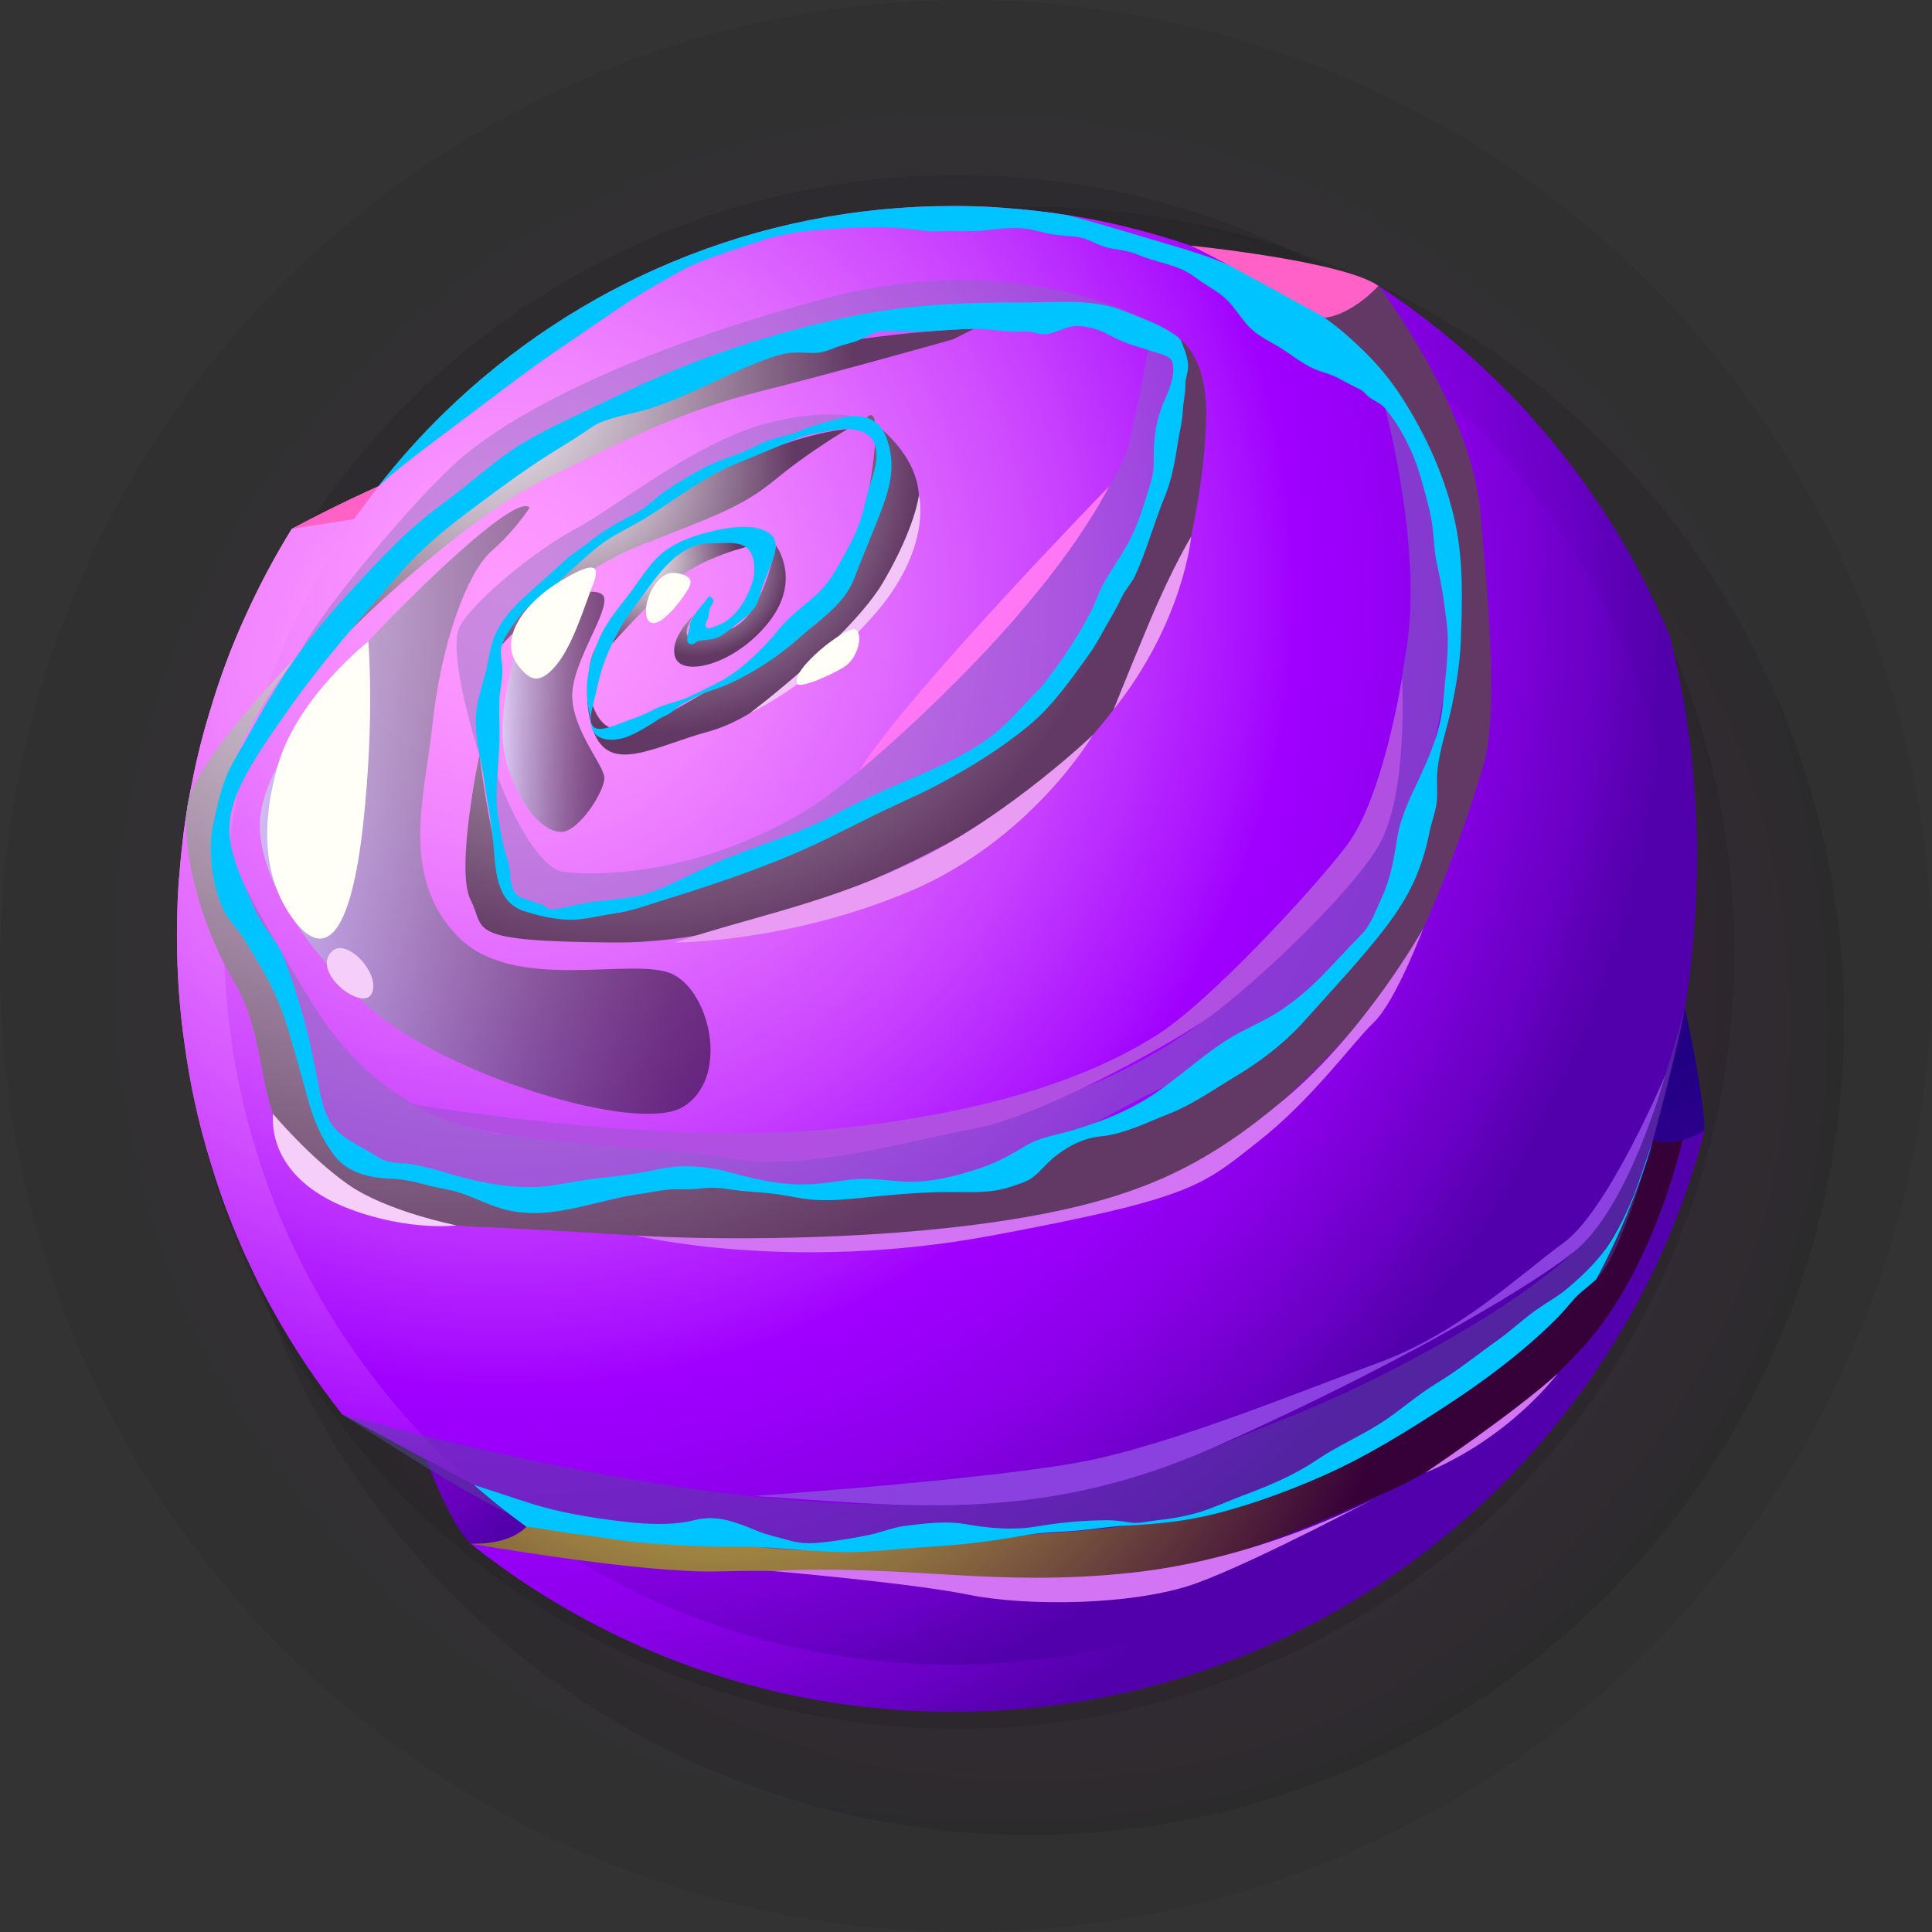 <?xml version="1.0" encoding="UTF-8"?>
<svg xmlns="http://www.w3.org/2000/svg" xmlns:xlink="http://www.w3.org/1999/xlink" viewBox="0 0 312.87 312.87">
  <rect x="0" y="0" width="312.87" height="312.87" fill="#333333" stroke="none"/>
  <defs>
    <style>
      .cls-1 {
        fill: url(#_Áåçûìÿííûé_ãðàäèåíò_494-2);
      }

      .cls-1, .cls-2, .cls-3, .cls-4, .cls-5, .cls-6, .cls-7, .cls-8, .cls-9, .cls-10, .cls-11, .cls-12, .cls-13, .cls-14, .cls-15, .cls-16, .cls-17, .cls-18, .cls-19, .cls-20, .cls-21, .cls-22, .cls-23, .cls-24, .cls-25, .cls-26, .cls-27 {
        fill-rule: evenodd;
      }

      .cls-1, .cls-2, .cls-6, .cls-28, .cls-29, .cls-30, .cls-18, .cls-22, .cls-23, .cls-24, .cls-25, .cls-26, .cls-27 {
        mix-blend-mode: screen;
      }

      .cls-2 {
        fill: url(#_Áåçûìÿííûé_ãðàäèåíò_796);
      }

      .cls-2, .cls-7, .cls-9, .cls-23 {
        opacity: .5;
      }

      .cls-3 {
        fill: #f5cefa;
      }

      .cls-4 {
        fill: #ea9cf4;
      }

      .cls-31 {
        isolation: isolate;
      }

      .cls-5 {
        fill: #f2c4f8;
      }

      .cls-6 {
        fill: url(#_Áåçûìÿííûé_ãðàäèåíò_494-4);
      }

      .cls-28 {
        fill: url(#_Áåçûìÿííûé_ãðàäèåíò_542);
        opacity: .05;
      }

      .cls-7, .cls-9, .cls-20 {
        mix-blend-mode: multiply;
      }

      .cls-7, .cls-20 {
        fill: #7d72b3;
      }

      .cls-8 {
        fill: #d374f4;
      }

      .cls-9 {
        fill: #54469b;
      }

      .cls-10 {
        fill: #8b40e0;
      }

      .cls-11 {
        fill: #00c4ff;
      }

      .cls-12 {
        fill: #ff77f4;
      }

      .cls-29 {
        fill: url(#_Áåçûìÿííûé_ãðàäèåíò_542-3);
      }

      .cls-29, .cls-30 {
        opacity: .1;
      }

      .cls-13 {
        fill: #b04fe2;
      }

      .cls-30 {
        fill: url(#_Áåçûìÿííûé_ãðàäèåíò_542-2);
      }

      .cls-14 {
        fill: #ff61c7;
      }

      .cls-15 {
        fill: url(#_Áåçûìÿííûé_ãðàäèåíò_469);
      }

      .cls-16 {
        fill: url(#_Áåçûìÿííûé_ãðàäèåíò_460-2);
      }

      .cls-17 {
        fill: url(#_Áåçûìÿííûé_ãðàäèåíò_460);
      }

      .cls-18 {
        fill: url(#_Áåçûìÿííûé_ãðàäèåíò_494-5);
      }

      .cls-19 {
        fill: url(#_Áåçûìÿííûé_ãðàäèåíò_479);
      }

      .cls-20 {
        opacity: .4;
      }

      .cls-21 {
        fill: #fffff8;
      }

      .cls-22 {
        fill: url(#_Áåçûìÿííûé_ãðàäèåíò_494);
      }

      .cls-23 {
        fill: url(#_Áåçûìÿííûé_ãðàäèåíò_796-2);
      }

      .cls-24 {
        fill: url(#_Áåçûìÿííûé_ãðàäèåíò_494-3);
      }

      .cls-25 {
        fill: url(#_Áåçûìÿííûé_ãðàäèåíò_486);
      }

      .cls-26 {
        fill: url(#_Áåçûìÿííûé_ãðàäèåíò_494-7);
      }

      .cls-27 {
        fill: url(#_Áåçûìÿííûé_ãðàäèåíò_494-6);
      }
    </style>
    <radialGradient id="_Áåçûìÿííûé_ãðàäèåíò_542" data-name="Áåçûìÿííûé ãðàäèåíò 542" cx="156.43" cy="156.43" fx="156.43" fy="156.43" r="156.43" gradientUnits="userSpaceOnUse">
      <stop offset="0" stop-color="#e213ff"/>
      <stop offset="1" stop-color="#000"/>
    </radialGradient>
    <radialGradient id="_Áåçûìÿííûé_ãðàäèåíò_542-2" data-name="Áåçûìÿííûé ãðàäèåíò 542" cx="166.8" cy="165.34" fx="166.8" fy="165.34" r="131.84" gradientTransform="translate(165.77 -69.51) rotate(45)" xlink:href="#_Áåçûìÿííûé_ãðàäèåíò_542"/>
    <radialGradient id="_Áåçûìÿííûé_ãðàäèåíò_542-3" data-name="Áåçûìÿííûé ãðàäèåíò 542" cx="155.04" cy="154.15" fx="155.04" fy="154.15" r="125.81" xlink:href="#_Áåçûìÿííûé_ãðàäèåíò_542"/>
    <radialGradient id="_Áåçûìÿííûé_ãðàäèåíò_460" data-name="Áåçûìÿííûé ãðàäèåíò 460" cx="75.71" cy="107.39" fx="75.71" fy="107.39" r="193.02" gradientUnits="userSpaceOnUse">
      <stop offset="0" stop-color="#ff9aff"/>
      <stop offset=".09" stop-color="#fb94ff"/>
      <stop offset=".21" stop-color="#f083ff"/>
      <stop offset=".34" stop-color="#df67ff"/>
      <stop offset=".49" stop-color="#c740ff"/>
      <stop offset=".64" stop-color="#a810ff"/>
      <stop offset=".68" stop-color="#9f00ff"/>
      <stop offset=".74" stop-color="#9800f8"/>
      <stop offset=".83" stop-color="#8700e4"/>
      <stop offset=".93" stop-color="#6a00c5"/>
      <stop offset="1" stop-color="#5200ab"/>
    </radialGradient>
    <radialGradient id="_Áåçûìÿííûé_ãðàäèåíò_460-2" data-name="Áåçûìÿííûé ãðàäèåíò 460" cx="81.18" cy="96.23" fx="81.18" fy="96.23" r="189.73" xlink:href="#_Áåçûìÿííûé_ãðàäèåíò_460"/>
    <radialGradient id="_Áåçûìÿííûé_ãðàäèåíò_494" data-name="Áåçûìÿííûé ãðàäèåíò 494" cx="106.13" cy="76.16" fx="106.13" fy="76.16" r="42.42" gradientUnits="userSpaceOnUse">
      <stop offset="0" stop-color="#fff"/>
      <stop offset="1" stop-color="#623964"/>
    </radialGradient>
    <radialGradient id="_Áåçûìÿííûé_ãðàäèåíò_494-2" data-name="Áåçûìÿííûé ãðàäèåíò 494" cx="112.88" cy="91.5" fx="112.88" fy="91.5" r="14.76" xlink:href="#_Áåçûìÿííûé_ãðàäèåíò_494"/>
    <radialGradient id="_Áåçûìÿííûé_ãðàäèåíò_494-3" data-name="Áåçûìÿííûé ãðàäèåíò 494" cx="103.8" cy="90.13" fx="103.8" fy="90.13" r="15.55" xlink:href="#_Áåçûìÿííûé_ãðàäèåíò_494"/>
    <radialGradient id="_Áåçûìÿííûé_ãðàäèåíò_494-4" data-name="Áåçûìÿííûé ãðàäèåíò 494" cx="92.8" cy="75.15" fx="92.8" fy="75.15" r="35.92" xlink:href="#_Áåçûìÿííûé_ãðàäèåíò_494"/>
    <radialGradient id="_Áåçûìÿííûé_ãðàäèåíò_494-5" data-name="Áåçûìÿííûé ãðàäèåíò 494" cx="77.45" cy="61.19" fx="77.45" fy="61.19" r="60.91" xlink:href="#_Áåçûìÿííûé_ãðàäèåíò_494"/>
    <radialGradient id="_Áåçûìÿííûé_ãðàäèåíò_494-6" data-name="Áåçûìÿííûé ãðàäèåíò 494" cx="100.02" cy="70.84" fx="100.02" fy="70.84" r="84.87" xlink:href="#_Áåçûìÿííûé_ãðàäèåíò_494"/>
    <radialGradient id="_Áåçûìÿííûé_ãðàäèåíò_494-7" data-name="Áåçûìÿííûé ãðàäèåíò 494" cx="73.56" cy="71.46" fx="73.56" fy="71.46" r="143.38" xlink:href="#_Áåçûìÿííûé_ãðàäèåíò_494"/>
    <radialGradient id="_Áåçûìÿííûé_ãðàäèåíò_486" data-name="Áåçûìÿííûé ãðàäèåíò 486" cx="116.54" cy="196.33" fx="116.54" fy="196.33" r="113.01" gradientUnits="userSpaceOnUse">
      <stop offset="0" stop-color="#ffff4a"/>
      <stop offset="1" stop-color="#360038"/>
    </radialGradient>
    <radialGradient id="_Áåçûìÿííûé_ãðàäèåíò_469" data-name="Áåçûìÿííûé ãðàäèåíò 469" cx="72.04" cy="239.93" fx="72.04" fy="239.93" r="12.2" gradientUnits="userSpaceOnUse">
      <stop offset="0" stop-color="#6d00c2"/>
      <stop offset=".4" stop-color="#6600bc"/>
      <stop offset=".98" stop-color="#5200ab"/>
      <stop offset="1" stop-color="#5200ab"/>
    </radialGradient>
    <radialGradient id="_Áåçûìÿííûé_ãðàäèåíò_479" data-name="Áåçûìÿííûé ãðàäèåíò 479" cx="269.29" cy="169.02" fx="269.29" fy="169.02" r="12.74" gradientUnits="userSpaceOnUse">
      <stop offset="0" stop-color="#1f0081"/>
      <stop offset=".73" stop-color="#250087"/>
      <stop offset="1" stop-color="#2a008b"/>
    </radialGradient>
    <linearGradient id="_Áåçûìÿííûé_ãðàäèåíò_796" data-name="Áåçûìÿííûé ãðàäèåíò 796" x1="81.39" y1="115.28" x2="97.89" y2="115.28" gradientUnits="userSpaceOnUse">
      <stop offset="0" stop-color="#bdffe8"/>
      <stop offset=".2" stop-color="#8abbaa"/>
      <stop offset=".42" stop-color="#59796e"/>
      <stop offset=".61" stop-color="#33453e"/>
      <stop offset=".78" stop-color="#171f1c"/>
      <stop offset=".91" stop-color="#060807"/>
      <stop offset="1" stop-color="#000"/>
    </linearGradient>
    <linearGradient id="_Áåçûìÿííûé_ãðàäèåíò_796-2" data-name="Áåçûìÿííûé ãðàäèåíò 796" x1="42.07" y1="131.17" x2="115.07" y2="131.17" xlink:href="#_Áåçûìÿííûé_ãðàäèåíò_796"/>
  </defs>
  <g class="cls-31">
    <g id="Capa_2" data-name="Capa 2">
      <g id="Moon">
        <g>
          <circle class="cls-28" cx="156.43" cy="156.43" r="156.43"/>
          <circle class="cls-30" cx="166.8" cy="165.34" r="131.84" transform="translate(-68.06 166.37) rotate(-45)"/>
          <circle class="cls-29" cx="155.04" cy="154.15" r="125.81"/>
          <path class="cls-17" d="M276.04,183.09l-.9,3.22c-.03,.15-.07,.27-.12,.45-2.44,8.38-5.73,16.4-9.77,23.96-6.58,12.29-15.13,23.36-25.28,32.81-11.79,10.97-25.68,19.7-41.01,25.53-13.86,5.26-28.9,8.13-44.63,8.13-2.22,0-4.49-.05-6.68-.17h-.02c-3.29-.17-6.56-.47-9.77-.87-21.12-2.77-40.59-10.77-57.07-22.71-1.55-1.12-3.07-2.27-4.54-3.44,2.89-2.49,9-2.74,9-2.74l-8.5-6.76-21.32-11.47c-4.09-5.16-7.78-10.67-11.02-16.48-.77-1.37-1.52-2.77-2.24-4.19,0-.05-.05-.07-.07-.12-.75-1.52-1.47-3.04-2.17-4.56h-.02c-2.17-4.81-4.09-9.77-5.63-14.86-1.15-3.66-2.14-7.43-2.94-11.27-.02-.02-.02-.07-.02-.1-.55-2.67-1.02-5.39-1.4-8.13-.85-5.83-1.27-11.77-1.27-17.83,0-1.4,.02-2.82,.07-4.19,.05-2.07,.17-4.14,.37-6.16,.15-2.02,.37-4.04,.62-6.03,0-.15,.03-.27,.05-.45,.37-2.79,.82-5.51,1.4-8.23,.77-3.91,1.75-7.78,2.92-11.54,1.57-5.29,3.49-10.4,5.76-15.33,2.17-4.79,4.64-9.42,7.4-13.89,8.58-4.54,14.06-6.91,14.06-6.91,0,0,146.35-29.05,148.62-31.54,2.24-2.47,13.34-.92,13.34-.92,6.86,4.51,13.26,9.67,19.12,15.41,1.37,1.32,2.69,2.72,4.04,4.11,.87,.95,1.74,1.94,2.59,2.92,1.45,1.65,2.87,3.37,4.24,5.09,5.01,6.38,9.42,13.24,13.11,20.49,1.45,2.79,2.77,5.66,3.99,8.58,0,.02,.02,.05,.02,.07,11.29,44.18-2.64,81.65-2.64,81.65,3.09-1.05,5.91-1.45,8.33-1.52Z"/>
          <path class="cls-17" d="M276.04,183.09l-.9,3.22c-.03,.15-.07,.27-.12,.45-2.44,8.38-5.73,16.4-9.77,23.96-6.58,12.29-15.13,23.36-25.28,32.81-11.79,10.97-25.68,19.7-41.01,25.53-13.86,5.26-28.9,8.13-44.63,8.13-2.22,0-4.49-.05-6.68-.17h-.02c-3.29-.17-6.56-.47-9.77-.87-21.12-2.77-40.59-10.77-57.07-22.71-1.55-1.12-3.07-2.27-4.54-3.44,2.89-2.49,9-2.74,9-2.74l-8.5-6.76-21.32-11.47c-4.09-5.16-7.78-10.67-11.02-16.48-.77-1.37-1.52-2.77-2.24-4.19,0-.05-.05-.07-.07-.12-.75-1.52-1.47-3.04-2.17-4.56h-.02c-2.17-4.81-4.09-9.77-5.63-14.86-1.15-3.66-2.14-7.43-2.94-11.27-.02-.02-.02-.07-.02-.1-.55-2.67-1.02-5.39-1.4-8.13-.85-5.83-1.27-11.77-1.27-17.83,0-1.4,.02-2.82,.07-4.19,.05-2.07,.17-4.14,.37-6.16,.15-2.02,.37-4.04,.62-6.03,0-.15,.03-.27,.05-.45,.37-2.79,.82-5.51,1.4-8.23,.77-3.91,1.75-7.78,2.92-11.54,1.57-5.29,3.49-10.4,5.76-15.33,2.17-4.79,4.64-9.42,7.4-13.89,8.58-4.54,14.06-6.91,14.06-6.91,0,0,146.35-29.05,148.62-31.54,2.24-2.47,13.34-.92,13.34-.92,6.86,4.51,13.26,9.67,19.12,15.41,1.37,1.32,2.69,2.72,4.04,4.11,.87,.95,1.74,1.94,2.59,2.92,1.45,1.65,2.87,3.37,4.24,5.09,5.01,6.38,9.42,13.24,13.11,20.49,1.45,2.79,2.77,5.66,3.99,8.58,0,.02,.02,.05,.02,.07,11.29,44.18-2.64,81.65-2.64,81.65,3.09-1.05,5.91-1.45,8.33-1.52Z"/>
          <path class="cls-16" d="M272.45,151.48c0,4.46-.25,8.85-.75,13.16-.72,6.71-2.02,13.24-3.86,19.55-.02,.15-.07,.27-.12,.42-2.29,7.88-5.39,15.41-9.17,22.51-6.18,11.54-14.24,21.94-23.76,30.82-11.07,10.32-24.13,18.52-38.52,23.98-13.04,4.96-27.15,7.65-41.93,7.65-2.09,0-4.21-.05-6.28-.17h-.02c-3.09-.15-6.16-.45-9.17-.82-19.85-2.59-38.12-10.12-53.6-21.34-2.32-1.65-4.56-3.42-6.73-5.24-.6-.5-1.2-1-1.77-1.52-5.61-4.86-10.75-10.3-15.33-16.16-3.84-4.86-7.3-10.02-10.35-15.48-.72-1.3-1.42-2.62-2.12-3.94,0-.05-.02-.07-.05-.12-.72-1.42-1.4-2.84-2.04-4.29h-.03c-2.04-4.51-3.84-9.17-5.29-13.96-1.1-3.44-2.02-6.98-2.77-10.57-.02-.02-.02-.07-.02-.1-.52-2.52-.97-5.06-1.32-7.63-.8-5.48-1.2-11.07-1.2-16.75,0-1.32,.03-2.64,.08-3.94,.05-1.94,.17-3.89,.35-5.78,.15-1.89,.35-3.79,.6-5.66,0-.15,.02-.27,.05-.42,.35-2.62,.77-5.19,1.3-7.73,.72-3.69,1.65-7.3,2.74-10.85,1.47-4.96,3.29-9.77,5.41-14.41,2.29-5.06,4.94-9.92,7.9-14.58,2.04-3.24,4.26-6.36,6.63-9.35,3.29-4.24,6.88-8.23,10.72-11.97,21.27-20.69,50.31-33.43,82.32-33.43,1.25,0,2.49,.02,3.71,.05,1.32,.05,2.64,.1,3.96,.2,3.66,.25,7.3,.65,10.87,1.22,.05,0,.08,.02,.12,.02,2.99,.45,5.93,1.05,8.83,1.75,3.74,.9,7.4,1.94,10.99,3.19,2.44,.82,4.84,1.75,7.21,2.74,1.77,.75,3.49,1.52,5.21,2.34,.3,.15,.6,.27,.9,.42,11.47,5.61,21.86,12.99,30.89,21.84,1.3,1.25,2.54,2.54,3.79,3.86,.82,.9,1.65,1.82,2.44,2.74,1.37,1.55,2.69,3.17,3.99,4.79,4.71,5.98,8.85,12.42,12.32,19.25,4.06,7.93,7.26,16.38,9.42,25.23,1.4,5.58,2.37,11.32,2.92,17.18,.37,3.71,.55,7.48,.55,11.29Z"/>
          <path class="cls-22" d="M96.65,104.41s-3.13,6.97-.52,14.04c2.61,7.07,9.93,2.38,18.67,0,8.74-2.38,17.71-11.57,23.38-17.25,5.67-5.68,11.1-13.47,10.63-21.03-.47-7.56-8.45-12.52-8.45-12.52,0,0,2.9-3.7,.46,11.11-2.44,14.81-5.75,20.09-8.92,22.44-3.17,2.35-12.81,7.97-18.07,11.11-5.26,3.14-11.13,6.41-14.62,5.64-3.48-.76-5.32-8.59-2.56-13.55Z"/>
          <path class="cls-1" d="M112.66,99.31s-4.47,3.97-3.29,7.18,9.68,1.15,15.12-5.73c5.43-6.89,1.14-12.45,1.14-12.45,0,0-1.99,11.49-7.28,13.51-5.29,2.02-7.01,1.17-7.01,1.17,0,0-.82-.93,1.32-3.68Z"/>
          <path class="cls-24" d="M99.11,104.27s4.35-4.94,9.31-9.56c4.96-4.62,13.54-6.4,13.54-6.4,0,0-5.01-2.65-11.43,1.08-6.42,3.73-11.43,14.89-11.43,14.89Z"/>
          <path class="cls-6" d="M81.32,104.36s10.1-11.22,22.38-16.05c12.28-4.83,16.53-6.25,21.97-10.74,5.43-4.49,11.57-8.08,11.57-8.08,0,0-11.95,.61-30.23,12.18-18.27,11.57-25.74,18.92-25.69,22.69Z"/>
          <path class="cls-18" d="M56.69,102.12s17.48-17.47,31.18-24.32c13.7-6.85,22.91-11.34,35.19-14.41,12.28-3.07,31.26-8.43,31.26-8.43l3.43-1.72s-39.05,.79-64.69,16.24c-25.63,15.45-36.38,32.64-36.38,32.64Z"/>
          <path class="cls-27" d="M77.65,122.27s2.91,24.13,7.11,25.22c4.2,1.09,19.25,.97,41.61-10.47,22.37-11.44,26.91-8.79,39.44-21.54,12.53-12.74,17.61-27.2,21.49-36.73,3.88-9.53,5.02-20.4,3.81-23.78,0,0,4.22,2.52,4.22,11.97s-2.83,25.32-6.85,34.51c-4.02,9.19-14.41,23.6-26.93,30.68-12.52,7.09-37.55,20.69-62.12,20.5-24.56-.19-20.68-1.97-23.21-6.87-2.53-4.9,1.42-23.49,1.42-23.49Z"/>
          <path class="cls-7" d="M39.36,142.87s4.39,9.73,6.85,18.62c2.46,8.89,1.99,24.01,12.14,26.37,10.16,2.36,24.33,8.98,29.76,7.32,5.43-1.65,25.49-5.25,36.61-3.07,11.12,2.18,31.41,.94,38.5-2.6,7.09-3.54,22.34-12.64,29.59-15.41,7.25-2.77,17.27-10.67,25.9-19.44,8.63-8.77,8.51-18.76,10.64-23.72,2.13-4.96,6.38-24.8,5.9-33.78s-5.9-25.74-5.9-25.74l-5.05-5.34s6.23,23.05,3.4,39.35c-2.83,16.3-.24,22.91-11.57,38.5-11.34,15.59-27.16,27.87-44.88,33.78-17.71,5.91-29.07,5.19-47.47,6.9-17.17,1.59-38.54,.38-47.04-1.84-7.63-1.99-17.91-7.1-25.7-19.54-7.79-12.44-11.67-20.35-11.67-20.35Z"/>
          <path class="cls-20" d="M78.43,117.36s1.63,26.21,4.96,28.46c3.33,2.26,10.39,3.19,17.01,.94,6.61-2.24,29.29-9.68,33.18-12.05,3.9-2.36,27.77-14.29,32.48-17.83,4.7-3.54,10.98-16.14,13.11-18.76s7.91-18.2,9.57-24.11c1.65-5.9,2.83-12.99,2.83-12.99,0,0,.47-3.31-2.36-4.37-2.83-1.06-3.3,0-3.3,0,0,0-.59,3.9-3.07,15.12-2.48,11.22-35.9,49.72-52.79,59.76-16.89,10.04-32.95,10.39-38.74,9.68-5.79-.71-12.99-19.37-12.87-23.86Z"/>
          <path class="cls-20" d="M77.65,122.27s.7-16.32,4.91-21.79,18.36-16.77,26.72-21.02c8.36-4.25,20.54-10.28,24.77-11.18,4.24-.9,7.22,0,7.22,0,0,0-5.1-2.76-16.79,.19-11.69,2.95-24.92,13.82-31.3,17.19-6.38,3.36-16.3,11.51-18.66,15.65-2.36,4.13,3.12,20.97,3.12,20.97Z"/>
          <path class="cls-20" d="M48.92,105.07l36.24-31.75,22.45-10.16s22.19-7.54,32.35-9.91c10.16-2.37,32.95-3.08,32.95-3.08l11.95,1.3s-20.79-11.34-51.51-3.07c-30.72,8.27-51.14,18.59-60.11,27.07-8.98,8.48-22.53,25.46-24.31,29.6Z"/>
          <path class="cls-26" d="M47.9,106.48s-19.47,23.5-10.02,37.96c9.45,14.46,13.63,35.32,16.36,40.17s34.09,12.14,40.6,10.63c6.51-1.51,22.12-5.6,32.34-1.65,0,0,18.09-1.56,23.28-1.56s14.64-4.41,16.85-5.51,14.49-5.04,20.78-7.56c6.3-2.52,16.38-10.39,20.47-13.54,4.09-3.15,14.8-15.9,16.85-19.84,2.05-3.94,8.18-26.93,9.76-37.79,1.59-10.86-3.08-31.81-6.61-39.05-3.53-7.24-14.64-14.01-14.64-14.01l.65-3.28,8.66-5.17s15.1,19.8,16.52,36.89c.83,10.02,3.15,31.41,.51,40.58-2.12,7.37-9.33,29.02-15.63,36.76-6.3,7.74-25.19,27.48-35.27,31.31-10.08,3.83-39.8,8.98-57.32,9.34-12.91,.26-41.34-2.04-55.31-2.52-13.97-.47-23.96-9.23-29.52-13.67s-3.66-16.53-9.33-26.07-8.79-22.24-7.39-29.15c1.4-6.91,17.41-23.28,17.41-23.28Z"/>
          <path class="cls-11" d="M82.09,195.95c-2.99-.7-5.68-2.34-8.65-3.09-1.67-.4-3.32-.65-4.96-1.12-1.65-.47-3.52-.8-5.21-.87-3.44-.12-7.01-.92-9.2-3.84-1.94-2.62-3.14-5.31-4.04-8.45-1.17-4.19-2.29-8.38-3.59-12.57-1.2-3.86-2.84-7.28-4.99-10.72-.85-1.37-1.57-2.74-2.49-4.06-.85-1.2-2.02-2.34-2.67-3.69l-.02-.02c-1.65-3.49-2.22-7.35-2.12-11.14,.05-2.04,.62-3.96,1.07-5.96,.6-2.52,1.25-4.74,2.54-7.01,1.2-2.07,2.37-4.19,3.57-6.31,2.67-4.69,5.46-9.37,8.78-13.59,4.26-5.36,9.03-10.47,13.84-15.33,2.79-2.84,5.96-5.34,9.15-7.7,2.69-1.99,5.19-4.19,7.85-6.21,4.59-3.49,9.82-5.76,14.96-8.25,6.21-2.99,12.42-5.88,18.87-8.25,7.65-2.79,15.53-5.01,23.51-6.63,9.1-1.84,18.7-2.22,27.97-2.17,5.09,.02,10.52-.62,15.38,1.27,2.74,1.07,5.93,2.14,8.33,3.79,.55,.37,.8,.45,1.15,.95,.22,.3,.35,.7,.47,1.05,.37,.87,.82,2.32,.82,3.24,0,1.02-.45,1.92-.45,2.99,.02,1.52-.37,2.89-.42,4.39-.07,1.72-.5,3.07-.75,4.74-.5,3.09-.95,6.06-2.14,8.98-1.75,4.21-2.89,8.65-4.81,12.81-.57,1.27-1.6,2.24-2.17,3.52-.55,1.15-1.05,2.09-1.7,3.19-1.22,2.04-2.22,4.16-3.62,6.11-2.89,3.99-5.83,8.25-9.65,11.42-4.61,3.84-9.65,6.91-14.93,9.72-3.44,1.82-7.03,3.29-10.52,5.04-3.12,1.55-6.23,3.14-9.37,4.61-8.08,3.76-16.65,6.56-25.13,9.2-2.44,.77-4.74,1.6-7.26,1.94-2.29,.32-4.96,1.07-7.28,1.02-2.49-.07-5.11-.65-7.45-1.45-4.04-1.35-4.44-5.73-4.74-9.37-.22-2.64-.52-5.51-1.05-8.1-.4-2.17-.57-4.31-1.07-6.51-.5-2.22-.82-4.49-.85-6.76-.05-2.89,1.07-5.61,1.72-8.43,.42-1.82,.62-3.69,1.37-5.44,1.07-2.54,3.12-4.74,5.14-6.56,2.07-1.84,4.11-3.66,6.16-5.53,1.22-1.15,2.67-1.99,3.96-3.04,2.27-1.82,4.79-3.24,7.38-4.56,2.04-1.07,3.54-2.77,5.43-4.01,1.94-1.27,4.16-2.62,6.23-3.66,1.82-.9,3.79-1.52,5.68-2.27,1.55-.6,2.97-1.5,4.54-2.02,1.45-.5,2.94-.65,4.36-1.25,1.4-.57,2.72-1.1,4.16-1.47,1.62-.4,3.44-1.07,5.09-1.12,3.24-.05,4.84,1.57,5.66,4.71,1.15,4.29-.17,7.9-1.72,11.87-1.25,3.19-2.62,6.36-3.84,9.6-1.62,4.31-5.46,6.58-8.7,9.52-3.42,3.09-7.63,5.86-11.82,7.73-1.32,.6-2.74,.95-4.04,1.5-1.12,.5-2.22,1.12-3.34,1.72-.72,.4-1.25,.97-1.92,1.42-.6,.4-1.3,.62-1.92,1.02-1.5,1-3.07,1.97-4.71,2.69-1.6,.72-4.76,1.15-5.81-.72-.55-.95-.47-2.27-.72-3.34-.3-1.27-.35-2.42-.35-3.74s.25-2.29,.45-3.57c.2-1.22,.75-2.19,1.15-3.39,1.2-3.39,3.54-5.91,5.61-8.7,1.3-1.77,2.42-3.52,3.94-5.16,2.24-2.39,5.41-3.59,8.58-4.39,2.84-.7,7.08-1.55,9.7,.1,2.22,1.37,.67,4.39-.05,6.23-.4,1.02-.82,2.07-1.17,3.12-.25,.77-.35,1.65-.8,2.39-.92,1.55-2.74,2.62-4.11,3.81-.62,.52-1.62,1.27-2.37,1.52-.95,.3-1.97,.27-2.92,.5-.47,.1-.72,.7-1.3,.47-.52-.17-.52-.77-.42-1.32,.1-.5,.32-1,.42-1.47,.02-.1-.1-.27-.07-.4,.4-1.47,2.27-3.32,3.12-4.56,1.35,.55,.42,1.35,.17,1.94-.17,.5-.15,.97-.27,1.5-.1,.42-.75,1.2-.27,1.65,.32,.32,1.42-.25,1.77-.37,2.89-1.02,4.76-4.19,5.66-7.06,.57-1.87,.47-5.11-1.6-5.93-1.55-.6-3.42-.27-5.04-.3-5.86-.1-9.32,6.16-12.44,10.2-2.12,2.74-3.74,5.86-4.94,9.1-.85,2.24-1.2,4.56-1.8,6.83-.45,1.67-1,4.24,1.57,3.89,1.5-.22,3.12-1.02,4.54-1.5,1.25-.42,2.34-.87,3.52-1.5,1.84-1,3.91-1.27,5.83-2.12,1.5-.67,3.02-1.5,4.51-2.22,3.86-1.87,7.63-5.68,10.32-8.98,1.8-2.22,4.36-3.89,6.41-5.91,2.14-2.12,3.29-4.76,4.76-7.35,1.47-2.64,2.22-5.19,2.87-8.1,.6-2.59,2.14-5.53,1.35-8.23-.85-2.79-4.44-2.84-6.76-2.44-1.92,.32-4.04,.65-5.86,1.37-3.39,1.35-6.73,2.79-10.1,4.16-5.31,2.19-9.72,5.81-14.58,8.78-2.47,1.5-5.14,2.64-7.43,4.44-1.7,1.32-3.32,2.87-4.94,4.31-1.15,1.05-2.12,2.17-3.39,3.07-1.67,1.17-3.34,2.47-4.59,4.09-1.02,1.32-2.19,2.89-2.77,4.49-.42,1.27-.02,2.47,.05,3.76,.1,1.77-.4,3.42-.47,5.16-.07,1.84,0,3.74,.02,5.58,0,3.62-.55,7.13-.47,10.8,.05,2.24,.55,4.61,1,6.83,.35,1.77,1.07,3.29,1.2,5.11,.05,1.15,.25,2.72,1.27,3.47,.5,.37,1.15,.47,1.72,.7,.52,.2,1,.37,1.5,.52,.27,.1,.57,.15,.87,.25,.22,.12,.4,.45,.62,.55,.6,.25,1.5,.1,2.12-.02,1.45-.27,2.87-.62,4.31-.87,3.62-.62,7.28-.55,10.72-1.84,3.96-1.5,7.65-3.64,11.57-5.24,5.86-2.39,12.14-4.14,17.75-7.16,2.52-1.37,5.14-2.64,7.73-3.81,6.16-2.77,12.62-5.01,18.03-9.17,2.07-1.6,3.64-3.42,5.41-5.29,1-1.07,2.07-2.02,2.97-3.19,2.64-3.44,5.19-7.18,7.21-11.02,.87-1.62,1.4-3.39,2.29-5.01,1.4-2.52,3.09-4.74,4.39-7.33s2.02-5.09,2.87-7.78c.52-1.65,.9-2.99,.85-4.74-.05-3.49,.32-6.51,1.72-9.7,.77-1.75,1.87-4.34,1.3-6.31-.3-.97-1.7-1.22-2.54-1.5-1.99-.67-4.06-1.17-5.98-2.02-1.77-.8-3.04-1.72-4.99-2.07-.75-.15-1.42-.25-2.17-.22-1.87,.1-3.49,1.4-5.36,1.32-.62-.02-1.05-.22-1.7-.35-.97-.17-2.02-.05-2.97-.07-2.14-.07-4.21-.47-6.38-.45-2.54,.02-5.04,.25-7.58,.4-2.37,.12-4.76-.07-7.13,0-1.52,.05-2.47,.75-3.81,1.35-1.22,.55-2.59,.77-3.86,1.25-1.12,.45-2.17,.85-3.37,.9-1.67,.02-3.34-.22-4.96,.12-1.94,.45-4.06,1.27-5.88,2.04-5.31,2.27-10.47,5.11-15.98,6.86-2.67,.82-5.41,1.2-8,2.24-.97,.4-1.82,1.1-2.69,1.67-1.75,1.17-3.57,2.24-5.36,3.37-4.01,2.54-7.83,5.34-11.64,8.18-4.49,3.34-8.78,6.68-12.49,10.92-6.48,7.45-13.24,14.98-18.85,23.14-2.67,3.84-5.66,7.98-7.55,12.27-.05,.1-.07,.17-.12,.27-1.05,2.47-1.6,5.06-1.25,7.73,0,.05,0,.1,.02,.15,.3,2.19,1.25,4.79,2.12,6.78s1.6,4.11,2.72,6.01c1.22,2.07,2.92,3.79,3.81,6.03,1.07,2.77,2.04,5.73,2.87,8.6,1.07,3.62,1.89,7.35,2.57,11.04,.45,2.29,.82,4.61,1.89,6.71,1.52,2.94,4.76,4.04,7.4,5.76,1.4,.92,2.37,1.22,4.06,1.3,2.37,.12,4.61,.7,6.88,1.37,4.84,1.5,9.67,2.59,14.76,2.52,3.02-.02,5.88-.85,8.85-1.22,2.77-.35,5.53-.62,8.28-1.07,2.49-.4,4.94-1.1,7.48-1.1,2.39,0,5.14,.4,7.45,1.05,4.16,1.15,8.23,2.07,12.57,1.89,2.64-.07,5.24-.67,7.85-.85,2.47-.15,4.81,.22,7.25,.4,4.34,.27,8.5-.8,12.54-2.12,2.77-.9,5.06-2.22,7.53-3.69,1.99-1.17,3.91-1.52,6.11-2.09,4.29-1.15,8.55-2.72,12.44-4.91,5.09-2.89,9.27-7.16,14.21-10.25,2.79-1.75,5.93-2.89,8.65-4.76,2.24-1.52,4.36-3.29,6.26-5.21,2.22-2.24,4.31-4.59,6.53-6.83,1.7-1.72,2.37-3.86,3.37-6.01,1.5-3.17,2.02-6.43,2.57-9.87,.57-3.39,2.07-6.38,3.54-9.52,1.87-4.01,3.47-7.78,3.86-12.27,.32-3.37,.77-6.76,.77-10.15,0-2.17-.37-4.29-.65-6.43-.27-1.99-.67-3.91-1.1-5.88-.55-2.42-.47-4.91-.92-7.35-.4-2.09-1.05-4.31-1.62-6.38-.4-1.47-.95-2.99-1.55-4.39-1.1-2.47-2.54-5.04-4.31-7.11-.75-.87-1.7-1.15-2.54-1.77-.65-.5-.8-.92-1.55-1.3-1.05-.52-2.09-1.05-3.12-1.62-1.65-.95-3.52-1.22-5.16-2.12-1.57-.85-2.99-1.97-4.49-2.92-1.7-1.07-3.42-1.8-4.89-3.19-1.45-1.4-2.39-3.17-3.79-4.56-1.42-1.45-3.47-2.39-5.09-3.64-2.82-2.19-6.13-2.37-9.3-3.71-1.62-.7-3.17-.8-4.86-1.15-1.92-.4-3.22-1.57-5.26-1.8-1.82-.2-3.62-.22-5.39-.72-1.07-.27-2.07-.52-3.14-.62-2.12-.2-4.16,.1-6.26,.32-1.84,.2-3.71,.1-5.56,.1-1.55,0-3.17,.15-4.71-.1-4.39-.67-9.2-.6-13.64-.3-4.24,.3-8.38,.6-12.39,1.99-3.42,1.17-6.78,2.17-10.12,3.54-2.29,.92-4.29,2.19-6.43,3.39-5.16,2.89-9.9,6.43-14.81,9.72-5.48,3.64-10.65,7.68-15.93,11.64-3.44,2.59-6.93,5.16-10.32,7.83-1.47,1.17-2.89,2.39-4.29,3.64,3.29-4.24,6.88-8.23,10.72-11.97,21.27-20.69,50.31-33.43,82.32-33.43,1.25,0,2.49,.02,3.71,.05,1.32,.05,2.64,.1,3.96,.2,3.66,.25,7.3,.65,10.87,1.22,.05,0,.08,.02,.12,.02,4.06,1.1,8.1,2.27,12.14,3.49,3.37,1.02,6.76,1.94,10.07,3.09,2.19,.75,4.34,1.72,6.46,2.59,1.92,.82,4.04,1.52,5.83,2.54,2.92,1.65,5.63,3.84,8.33,5.83,1.8,1.35,3.47,2.89,5.09,4.46,2.27,2.22,4.31,4.69,6.03,7.33,4.04,6.26,7.26,13.34,8.78,20.62,1.3,6.13,1.12,12.79,.87,19.05-.12,3.34-.72,7.01-1.4,10.3-.75,3.62-2.02,6.98-2.39,10.72-.17,1.82,.12,3.69-.17,5.48-.25,1.47-.8,2.89-1.1,4.36-.62,3.12-1.55,6.13-2.99,9-1.94,3.91-4.59,7.16-7.4,10.52-3.17,3.76-6.56,7.38-9.85,11.07-3.32,3.71-7.3,6.71-11.57,9.25-3.32,1.99-6.71,4.39-10.32,5.78-3.39,1.35-7.23,3.27-10.9,3.66-2.79,.27-5.01,1.32-7.28,3.02-1.37,1-2.39,2.34-3.66,3.42-1.15,.97-2.49,1.27-3.86,1.75-3.27,1.1-6.46,.85-9.87,.85-4.86,0-9.65,.47-14.49,.97-2.44,.25-4.86,.45-7.3,.3-2.19-.12-4.36-.7-6.53-.97-2.42-.3-4.84-.35-7.23-.72-1.89-.32-3.39-.35-5.31-.1-1.55,.17-3.09,0-4.64,.12-1.6,.15-3.17,.5-4.76,.72-7.26,1-14.06,4.34-21.47,2.59Z"/>
          <path class="cls-25" d="M76.24,249.98s27.65,4.86,40.22,4.49c19-.55,40.9,1.81,57.9,2.28,17.01,.47,46.73-13.47,52.16-16.03,5.43-2.55,18.55-10.04,30-22.74,11.45-12.69,15.97-33.38,15.97-33.38h-4.78s-1.81,8.96-8.71,19.01c-4.14,6.03-10.23,11.31-18.54,18.5-11.96,10.33-27.53,18.29-43.22,22.2-20.9,5.21-39.47,3.77-52.28,5.68-18.55,2.76-59.72-3.79-59.72-3.79l-9,3.77Z"/>
          <path class="cls-15" d="M68.94,236.29s4.41,11.47,7.3,13.69c0,0,6.07,.37,9-2.74l-8.5-6.76-7.8-4.19Z"/>
          <path class="cls-19" d="M272.84,163.23s2.96,12.96,3.2,19.86c0,0-4.61,2.91-8.33,1.52,0,0,4.35-15.85,5.13-21.38Z"/>
          <path class="cls-14" d="M192.81,39.78s24.65,2.47,30.42,6.51c0,0-4.08,4.57-8.66,5.17,0,0-19.99-11.09-21.76-11.67Z"/>
          <path class="cls-14" d="M47.22,85.66l10.1-1.59,3.96-5.31s-7.25,3.19-14.06,6.91Z"/>
          <path class="cls-9" d="M55.42,229.01s47.81,13.88,85.13,14.59c37.32,.71,51.34-7.6,67.48-13.84,16.14-6.24,42.63-20.55,50.62-31.11,7.99-10.57,14.19-35.43,14.19-35.43,0,0-7.67,37.29-14.3,43.9-6.63,6.61-36.26,26.57-41.46,29.16-5.2,2.6-19.31,13.32-44.85,10.34,0,0-17.17,2.42-23.38,1.95-6.21-.47-15.85,5.79-33.57,.06,0,0-24.65-1.24-30.04-2.42s-29.82-17.19-29.82-17.19Z"/>
          <path class="cls-13" d="M67.03,178.83s39.63,6.87,68.34,3.94c28.71-2.93,44.23-10.1,52.42-15.45,8.19-5.35,24.23-22.5,30.23-30.3,6-7.8,9.03-27.3,9.03-27.3,0,0,1.08,19.05-3.82,27.3-4.9,8.25-21.74,23.95-28.61,28.51-6.87,4.56-26.57,15.38-36.86,17.24-10.29,1.87-27.26,7.07-39.56,4.81-12.3-2.26-42.11-1.87-51.17-8.75Z"/>
          <path class="cls-10" d="M121.97,242.27s41.25-2.84,55.43-5.99c14.17-3.15,32.81-10.81,45.84-15.6,13.03-4.78,22.88-14.24,30.06-19.5,7.18-5.25,16.39-27.09,16.39-27.09,0,0-5.88,21.65-14.9,28.71-9.02,7.06-32.11,20-58.2,31.58-29,12.87-51.55,9.21-74.61,7.88Z"/>
          <path class="cls-11" d="M265.71,190.47c.65-1.97,1.35-3.91,1.99-5.86-2.29,7.88-5.39,15.41-9.17,22.51l-.07,.07c-1.1,1.07-2.44,1.92-3.47,3.09-1.05,1.17-1.97,2.34-3.09,3.44-5.39,5.34-11.54,9.92-17.9,14.06-6.53,4.26-13.06,8.3-20.22,11.42-5.48,2.39-11.09,4.44-16.9,5.91-4.66,1.2-9.65,1.72-14.46,1.94-2.44,.12-4.84,.52-7.26,.75-3.02,.32-6.11,.27-9.08,.8-5.14,.95-10.42,1.62-15.63,1.89-4.46,.25-8.9,.87-13.36,.87-5.73-.02-11.42-.92-17.15-.9-5.56,.05-11.17-.2-16.7-.7-3.32-.32-6.56-.95-9.82-1.32-2.77-.32-5.43-.92-8.18-1.22-2.32-1.65-4.56-3.42-6.73-5.24-.6-.5-1.2-1-1.77-1.52,3.14,1,6.26,2.07,9.42,3.07,4.44,1.4,9.42,2.22,14.06,2.79,3.79,.47,8.35,.82,12.09-.12,3.89-.97,6.78,.27,10.32,1.72,1.65,.67,3.32,1,5.04,1.5,2.42,.7,4.21,.55,6.68,.22,2.17-.27,4.44-.65,6.61-1.12,1.84-.4,3.62-1.15,5.48-1.4,3.24-.4,6.68-.87,9.92-.3,3.74,.65,7.45,1.02,11.22,.42,3.91-.65,7.55-1.02,11.52-1.05,1.35,0,2.44,.12,3.74,.35,1.45,.25,2.79-.15,4.21-.3,2.59-.27,4.86-.65,7.38-1.42,2.29-.72,4.49-1.75,6.73-2.59,4.39-1.65,8.35-3.27,12.24-5.91,3.27-2.19,6.88-3.74,10.2-5.86,3.17-2.04,5.98-4.61,9.22-6.56,3.42-2.07,6.53-4.61,9.8-6.93,2.07-1.47,3.91-3.22,5.98-4.71,1.8-1.3,3.76-2.32,5.44-3.79,2.87-2.44,5.53-5.09,7.4-8.4,1.75-3.07,3.19-6.28,4.26-9.62Z"/>
          <path class="cls-12" d="M139.14,124.82s28.5-23.33,40.48-46.07c0,0-33.21,34.12-40.48,46.07Z"/>
          <path class="cls-4" d="M109.17,152.63s18.01,.12,37.92-8.19c19.91-8.3,29.9-25.43,29.9-25.43,0,0-13.47,12.88-28.14,20.08-14.67,7.2-25.77,8.96-39.67,13.54Z"/>
          <path class="cls-4" d="M180.34,114.9s2.02-5.14,5.8-14.15c3.78-9.01,6.76-13.84,6.76-13.84,0,0-1.22,13.75-12.55,27.99Z"/>
          <path class="cls-8" d="M103.01,200.09s25.02,6.08,57.61,0c32.59-6.08,34.01-8.06,42.99-15.1,8.98-7.04,15.35-16.05,18.9-19.46,3.54-3.4,8-15.23,8-15.23,0,0-9.22,16.57-22.43,27.66-13.21,11.09-24.07,16.52-46.28,19.83-22.2,3.31-47.72,2.96-58.79,2.3Z"/>
          <path class="cls-8" d="M124.96,254.4s22.67,1.96,31.88,3.85c9.21,1.89,26.93,1.82,37.08-1.92,10.16-3.75,30.28-14.52,30.28-14.52,0,0-18.77,10.54-41.14,12.9-22.37,2.36-35.97-1.42-58.1-.3Z"/>
          <path class="cls-8" d="M230.79,238.51s14.39-9.66,21.46-16.08c0,0-7.54,10.31-21.46,16.08Z"/>
          <path class="cls-5" d="M121.44,115.48s16.43-12.36,21.64-21.3c5.21-8.93,5.73-14.02,5.73-14.02,0,0,2.32,8.69-7.54,19.74-9.86,11.05-19.83,15.58-19.83,15.58Z"/>
          <path class="cls-2" d="M83.07,106.85c-1.33,6.03-2.68,12.16-.63,17.97,2.05,5.81,5.2,9.59,8.19,9.9,2.99,.32,7.4-6.77,7.24-8.82-.16-2.05-4.88-7.4-5.2-12.75s5.52-13.23,5.2-16.22c-.32-2.99-12.62,0-14.81,9.92Z"/>
          <path class="cls-23" d="M85.75,82.2c-1.97-2.12-15.25,10.31-24.47,19.92-9.22,9.61-18.36,22.21-19.14,30.24-.79,8.03,5.83,20.16,17.79,30.87s43.12,20.47,50.61,16.06,4.73-18.11-1.37-21.41c-6.1-3.31-25.94,3.36-35.23-6.41s-5.09-22.88-3.94-33.9c1.42-13.49,5.67-24.88,9.61-28.34,3.94-3.46,6.14-7.01,6.14-7.01Z"/>
          <path class="cls-21" d="M45.05,123.76c-2.56,8.71-2.87,18.02,2.49,25.17,5.36,7.15,9.4,1.8,11.29-15.65,1.89-17.45,.81-29.39,.81-29.39,0,0-11.36,8.92-14.59,19.88Z"/>
          <path class="cls-3" d="M53.8,154.02c-3.62,3.36,5.03,10.02,6.43,6.81,1.41-3.21-4.08-9-6.43-6.81Z"/>
          <path class="cls-3" d="M44.21,180.37c-.34,5.53,2.81,11.81,12.48,15.44,9.67,3.62,17.25,2.63,17.25,2.63,0,0-11.32-2.24-17.55-6.61-6.23-4.36-12.19-11.46-12.19-11.46Z"/>
          <path class="cls-21" d="M83.87,107.71c-3.19-4.23,.96-10.01,6.82-13.57,5.86-3.56,6.56-2.48,5.3,.63-1.25,3.11-3.17,9.66-5.91,12.94-2.74,3.28-4.32,2.5-6.21,0Z"/>
          <path class="cls-21" d="M104.92,100.36c-1.21-2.07,1.23-8.12,4.58-7.56s2.53,1.89,.96,4.09c-1.17,1.65-4.39,5.43-5.54,3.47Z"/>
          <path class="cls-21" d="M129.11,110.72c-1.14-2.35,8.18-9.53,9.44-8.78,1.26,.75,.44,4.55-1.73,5.98-2.17,1.43-7.31,3.62-7.71,2.8Z"/>
        </g>
      </g>
    </g>
  </g>
</svg>